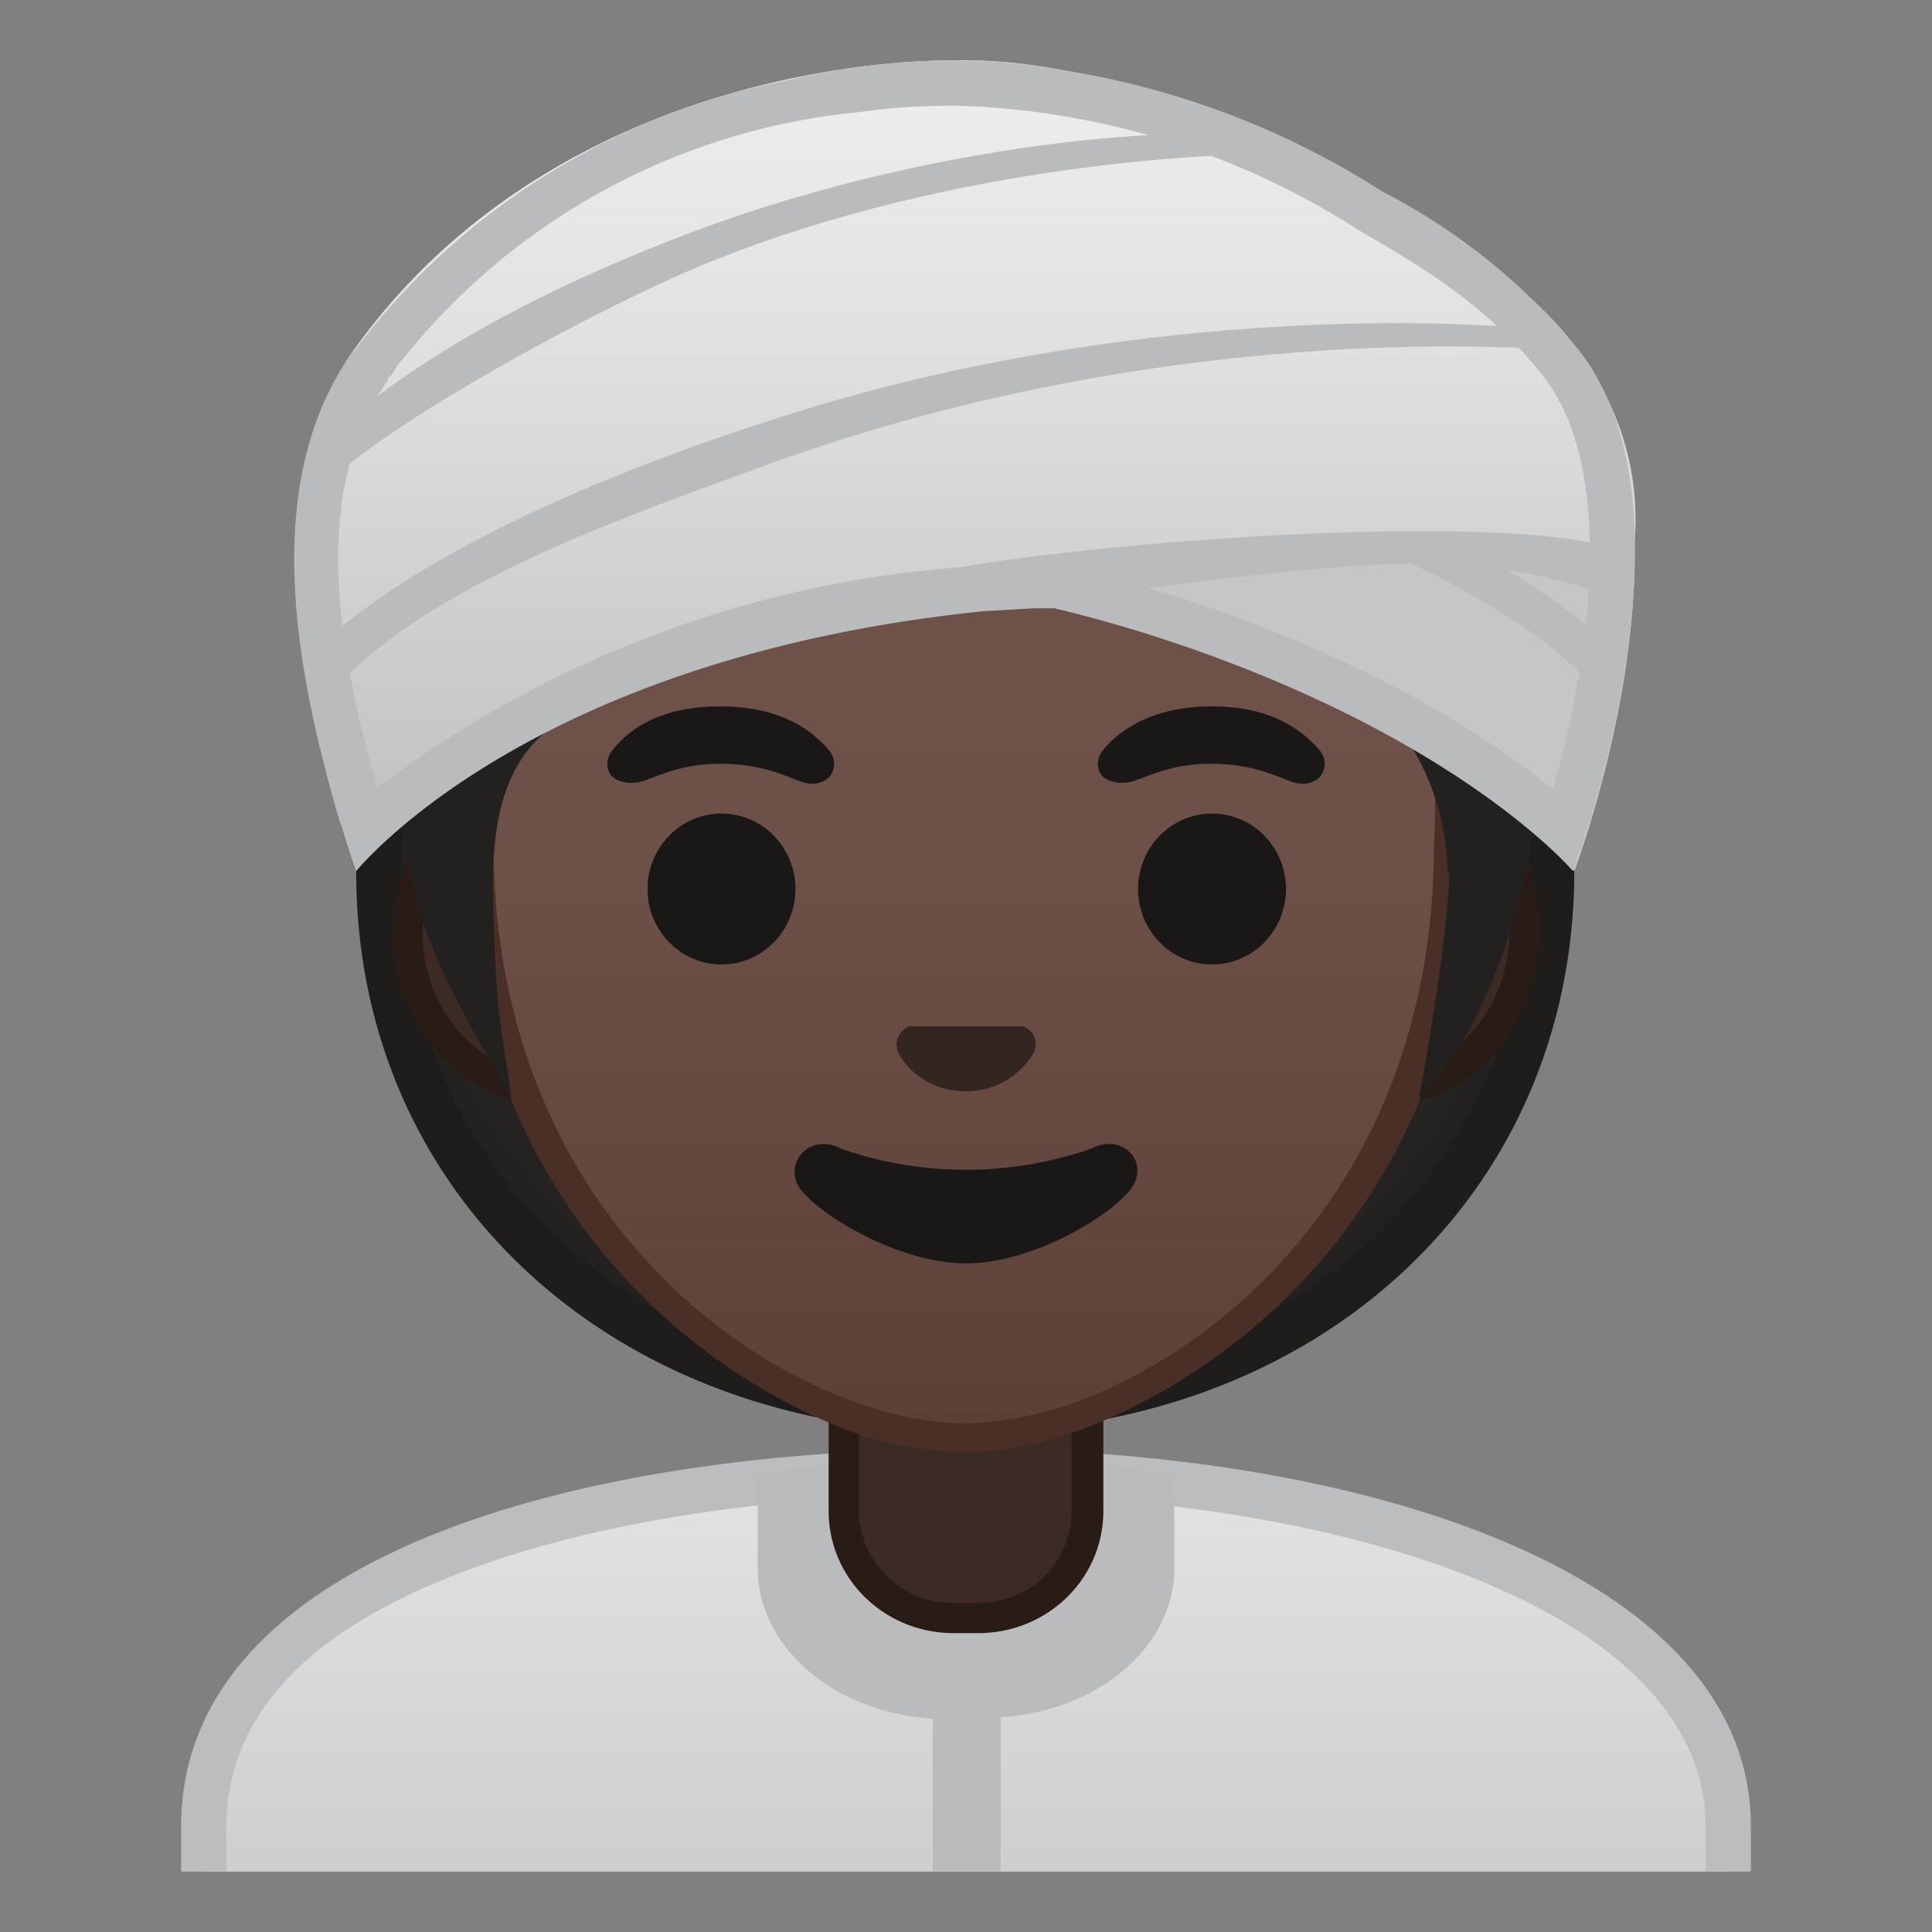 <svg viewBox="0 0 128 128" xmlns="http://www.w3.org/2000/svg" xmlns:xlink="http://www.w3.org/1999/xlink"><rect x="0" y="0" width="128" height="128" fill="#808080" stroke="none"/><defs><path id="a" d="M4 4h120v120H4z"/></defs><clipPath id="b"><use xlink:href="#a"/></clipPath><g clip-path="url(#b)"><linearGradient id="c" x1="64" x2="64" y1="97.5" y2="130.5" gradientUnits="userSpaceOnUse"><stop stop-color="#E3E3E3" offset="0"/><stop stop-color="#C9C9C9" offset="1"/></linearGradient><path d="M13.5 130.5V121c0-17.3 27.2-23.5 50.5-23.5h.1c13.4 0 25.9 2.1 35 6 7 3 15.4 8.5 15.4 17.5v9.5h-101z" fill="url(#c)"/><path d="M64.1 99c24.3 0 48.9 7.5 48.9 22v8H15v-8c0-7 4.9-12.5 14.5-16.4C38.3 101 50.5 99 64 99h.1m0-3H64c-25.6 0-52 7.1-52 25v11h104v-11c0-16.9-26.1-25-51.9-25z" fill="#BBBDBF"/></g><g clip-path="url(#b)" fill="#B9BBBD"><path d="M62.8 113.8h2.5c6.9 0 12.5-4.4 12.5-9.9v-6.2a85.6 85.6 0 0 0-27.6 0v6.2c0 5.5 5.6 10 12.6 10z"/><path d="M61.8 111.5h4.5v17.9h-4.5z"/></g><path d="M63.2 107.2c-4 0-7.3-3.2-7.3-7.1v-9h16.2v9c0 4-3.3 7.1-7.3 7.1h-1.6z" fill="#3C2B24"/><path d="M71 92v8c0 3.5-2.7 6.2-6.2 6.2h-1.6a6.2 6.2 0 0 1-6.3-6.1v-8h14.2m2-2H54.9v10c0 4.5 3.7 8.1 8.3 8.1h1.6c4.6 0 8.3-3.6 8.3-8.1V90z" fill="#291B16"/><radialGradient id="d" cx="26.4" cy="45.1" r="38.2" gradientTransform="matrix(1.034 0 0 1.019 36.6 8)" gradientUnits="userSpaceOnUse"><stop stop-color="#444140" offset="0"/><stop stop-color="#232020" offset="1"/></radialGradient><path d="M64 93.4c-22.5 0-38.9-15-38.9-35.7 0-20.5 16.7-43.3 38.9-43.3 10.4 0 20.2 4.9 27.7 13.8 7 8.3 11 19 11 29.5 0 20.7-16.2 35.7-38.7 35.7z" fill="url(#d)"/><path d="M64 15.9c10 0 19.3 4.7 26.5 13.2 6.8 8 10.8 18.7 10.8 28.6 0 19.8-15.7 34.2-37.3 34.2-21.6 0-37.4-14.4-37.4-34.2 0-10 4-20.6 10.8-28.6A34.9 34.9 0 0 1 64 16m0-3c-23.2 0-40.4 23.3-40.4 44.8S40.8 94.9 64 94.9s40.3-15.7 40.3-37.2c0-21.5-17.1-44.8-40.3-44.8z" fill="#1F1D1B"/><path d="M36.7 72.3c-5.4 0-9.7-4.7-9.7-10.4s4.3-10.5 9.7-10.5h54.6c5.4 0 9.7 4.7 9.7 10.5s-4.3 10.4-9.7 10.4H36.7z" fill="#3C2B24"/><path d="M91.3 52.4c4.8 0 8.7 4.3 8.7 9.4s-3.9 9.5-8.7 9.5H36.7c-4.8 0-8.7-4.3-8.7-9.5s3.9-9.4 8.7-9.4h54.6m0-2H36.7c-6 0-10.7 5.2-10.7 11.4s4.8 11.5 10.7 11.5h54.6c6 0 10.7-5.2 10.7-11.5s-4.8-11.4-10.7-11.4z" fill="#291B16"/><linearGradient id="e" x1="64" x2="64" y1="94.7" y2="17.9" gradientUnits="userSpaceOnUse"><stop stop-color="#5C4037" offset="0"/><stop stop-color="#63463D" offset=".2"/><stop stop-color="#6D5047" offset=".5"/><stop stop-color="#70534A" offset="1"/></linearGradient><path d="M64 95.3c-2.3 0-5-.5-7.6-1.5A38.7 38.7 0 0 1 32 56c-.1-28.8 17.2-39 32-39s32.1 10.2 32.1 39a38.6 38.6 0 0 1-24.6 37.8 23 23 0 0 1-7.5 1.5z" fill="url(#e)"/><path d="M64 18a29 29 0 0 1 21.6 9.2A41.3 41.3 0 0 1 95 56c0 21-12.9 33-24 37-2.4.8-5 1.3-7.1 1.3-2.2 0-4.7-.5-7.2-1.4-11-3.9-24-16-24-37 0-12 3.4-22 9.7-28.7A29 29 0 0 1 64 18m0-2c-17.2 0-33.1 12.8-33.1 40A39.8 39.8 0 0 0 56 94.7a24 24 0 0 0 7.9 1.5c2.4 0 5-.5 7.8-1.5A39.8 39.8 0 0 0 97.1 56c0-27.2-15.9-40-33.1-40z" fill="#4A2F27"/><radialGradient id="f" cx="295.2" cy="-22.5" r="45.4" gradientTransform="matrix(.796 0 0 .796 -170.8 19.1)" gradientUnits="userSpaceOnUse"><stop stop-color="#444140" offset="0"/><stop stop-color="#232020" offset="1"/></radialGradient><path d="M96 57.8c0 4.4-2 15-2 15s5.3-4.7 7.4-16.8c2.8-16.5 1.5-47.8-37.3-47.8S26 43.8 26 43.8s0 9.7 1.6 16c1.3 4.8 5.6 11.7 6.3 13-.9-6.1-1-5.7-1.2-12.1-.3-6.8.7-11.8 6.6-14 20.8-7.4 35-16.8 35-16.8 3.3 7.2 12.7 13.8 16.4 16.4 3 2.2 5.2 7 5.2 11.5z" fill="url(#f)"/><path d="M67.8 68h-7.6c-.6.3-1 1-.7 1.7s1.7 2.6 4.5 2.6 4.2-2 4.5-2.6c.3-.7 0-1.4-.7-1.7z" fill="#33251F"/><g fill="#1A1717"><ellipse cx="47.8" cy="58.9" rx="4.9" ry="5"/><ellipse cx="80.3" cy="58.9" rx="4.9" ry="5"/><path d="M55 49.8c-1-1.2-3-3-7.3-3s-6.3 1.8-7.2 3c-.4.6-.3 1.2 0 1.6.3.3 1 .6 1.9.4s2.5-1.2 5.3-1.2c2.9 0 4.5.9 5.4 1.2s1.6 0 1.9-.4c.3-.4.4-1 0-1.6zm32.5 0c-1-1.2-3-3-7.2-3s-6.4 1.8-7.3 3c-.4.6-.3 1.2 0 1.6.3.3 1 .6 1.9.4s2.5-1.2 5.3-1.2c2.9 0 4.5.9 5.4 1.2s1.6 0 1.9-.4c.3-.4.4-1 0-1.6z"/></g><path d="M72.3 76.1a25.3 25.3 0 0 1-16.6 0c-1.8-1-3.6.6-2.9 2.3.7 1.6 6.4 5.3 11.2 5.3s10.5-3.7 11.2-5.4c.7-1.6-1-3.2-2.9-2.2z" fill="#1A1717"/><defs><path id="g" d="M65 39.2c-24.5-5.1-39.7-6.4-44.6-1.9a20 20 0 0 1 3-13.9A51.3 51.3 0 0 1 64 4c10.7 0 23.7 6.2 33.3 12.7 3.1 2.1 5.2 3.7 7.4 6.7 8.3 11.4-.4 34.3-.4 34.3S93.8 45 65 39.2z"/></defs><use fill="#C4C6C7" xlink:href="#g"/><clipPath id="h"><use xlink:href="#g"/></clipPath><path d="M65.3 41.4c24.5-5.1 40.3-5.9 45.1-1.3.7-6.7-1.6-11.9-3.5-14.5-2.2-3-4.3-4.6-7.3-6.7C89.9 12.4 77 6.2 66.2 6.2c-10.6 0-23.6 6.2-33.2 12.7a26 26 0 0 0-7.3 6.7C17.4 37 26 60 26 60s.8-3.4 4.7-4.8c0-3.6 5.9-7.8 34.6-13.7z" clip-path="url(#h)" fill="#B9BBBD"/><path d="M107.7 43.9s-6.1-8.4-32.9-16.7A131.5 131.5 0 0 0 24.4 22s-.3.2-1 1.3c0 0 25.4-2.8 53.7 7.5 10.4 3.8 24.3 8.6 30 16.5l.6-3.4z" clip-path="url(#h)" fill="#B9BBBD"/><linearGradient id="i" x1="64" x2="64" y1="4.3" y2="56" gradientUnits="userSpaceOnUse"><stop stop-color="#eee" offset="0"/><stop stop-color="#E3E3E3" offset=".3"/><stop stop-color="#C5C5C5" offset=".9"/><stop stop-color="#BDBDBD" offset="1"/></linearGradient><path d="M60.6 40.5c24.6-4.5 39.8-7.4 47.6-3 .6-6.7-1.6-11.6-3.6-14A66.1 66.1 0 0 0 63.9 4C53.3 4 33.4 9 23.3 23.4c-8 11.6.3 34.3.3 34.3s8.2-11.9 37-17.2z" fill="url(#i)"/><path d="M20.2 43.9s6.1-8.4 32.9-16.7c21.1-6.5 41.8-6.3 50.4-5.2 0 0 .3.2 1 1.3 0 0-25.4-2.8-53.7 7.5-10.4 3.8-24.3 8.6-30 16.5l-.6-3.4zm.1-13.3s6.7-7.9 24.2-14.7a90.2 90.2 0 0 1 40-6.4l1.8.8c-8-.1-24.8 1-40.1 7.4C38.3 21 22 30.3 19.8 34.3l.5-3.7z" fill="#B9BBBD"/><defs><path id="j" d="M65 39.2c-24.5-5.1-39.7-6.4-44.6-1.9a20 20 0 0 1 3-13.9A51.3 51.3 0 0 1 64 4c10.7 0 23.7 6.2 33.3 12.7 3.1 2.1 5.2 3.7 7.4 6.7 8.3 11.4-.4 34.3-.4 34.3S93.8 45 65 39.2z"/></defs><use fill="#C4C6C7" xlink:href="#j"/><clipPath id="k"><use xlink:href="#j"/></clipPath><path d="M63.6 40.5c29-3.6 33-4.6 44.6-.5.6-6.7-.8-11.4-2.4-14.6-1.6-3.3-3.2-4.4-6.3-6.5A66 66 0 0 0 66.2 6.2c-10.6 0-23.6 6.2-33.2 12.7a26 26 0 0 0-7.3 6.7c-8.3 11.4-2 32-2 32s10.8-13.4 39.9-17z" clip-path="url(#k)" fill="#B9BBBD"/><path d="M107.7 43.9s-6.1-8.4-32.9-16.7A131.5 131.5 0 0 0 24.4 22s-.3.2-1 1.3c0 0 25.4-2.8 53.7 7.5 10.4 3.8 24.3 8.6 30 16.5l.6-3.4z" clip-path="url(#k)" fill="#B9BBBD"/><linearGradient id="l" x1="64.1" x2="64.1" y1="4.3" y2="56" gradientUnits="userSpaceOnUse"><stop stop-color="#eee" offset="0"/><stop stop-color="#E3E3E3" offset=".3"/><stop stop-color="#C5C5C5" offset=".9"/><stop stop-color="#BDBDBD" offset="1"/></linearGradient><path d="M59.8 38.4c8.1-2.3 41.9-5 48.4-1.6a18 18 0 0 0-3.6-13.4A61.2 61.2 0 0 0 63.9 4C50.7 4 33.4 9 23.3 23.4c-8 11.6.3 34.3.3 34.3s.2-9 36.1-19.3z" fill="url(#l)"/><path d="M20.2 43.9s6.1-8.4 32.9-16.7c21.1-6.5 41.8-6.3 50.4-5.2 0 0 .3.2 1 1.3 0 0-25.4-2.8-53.7 7.5-10.4 3.8-24.3 8.6-30 16.5l-.6-3.4zm.9-14.2s5.9-7 23.4-13.8C61.2 9.3 79.5 8 85 9.3l1.8.9c-8-.2-25.3 1.1-40.6 7.5-7.8 3.3-23.7 12-26 16 .1-1.3.7-2.9 1-4z" fill="#B9BBBD"/><path d="M63.3 7a52 52 0 0 1 26.8 8.3c4.5 2.6 8.6 5.1 12.2 9.7 5 6.5 2.8 19.5.6 27.3-4.9-4-15-10.5-32-14.8l-.5-.1-1.9-.1c-1.1 0-2.2 0-3.2.2h-.5A73 73 0 0 0 25 52.2c-2.6-9-4.5-19.7.7-27 0-.1 0-.2.2-.3l.5-.8.2-.2A44.1 44.1 0 0 1 57.2 7.4c2-.3 4.1-.4 6.1-.4m0-3a48.6 48.6 0 0 0-11.5 1.4 47 47 0 0 0-28.3 17.8l-.2.2c-6.2 8.8-3.6 21.4-.8 31 .1.2 1.2 3.1 1.1 3.3.3-.3 11.5-14.1 41.5-17.2l3.4-.2h1.6c24.8 6.4 34.1 17.4 34.1 17.4s9-23.6.4-34.5a41 41 0 0 0-13-10.5A55 55 0 0 0 63.2 4zM23.6 57.7z" fill="#B9BBBD"/></svg>